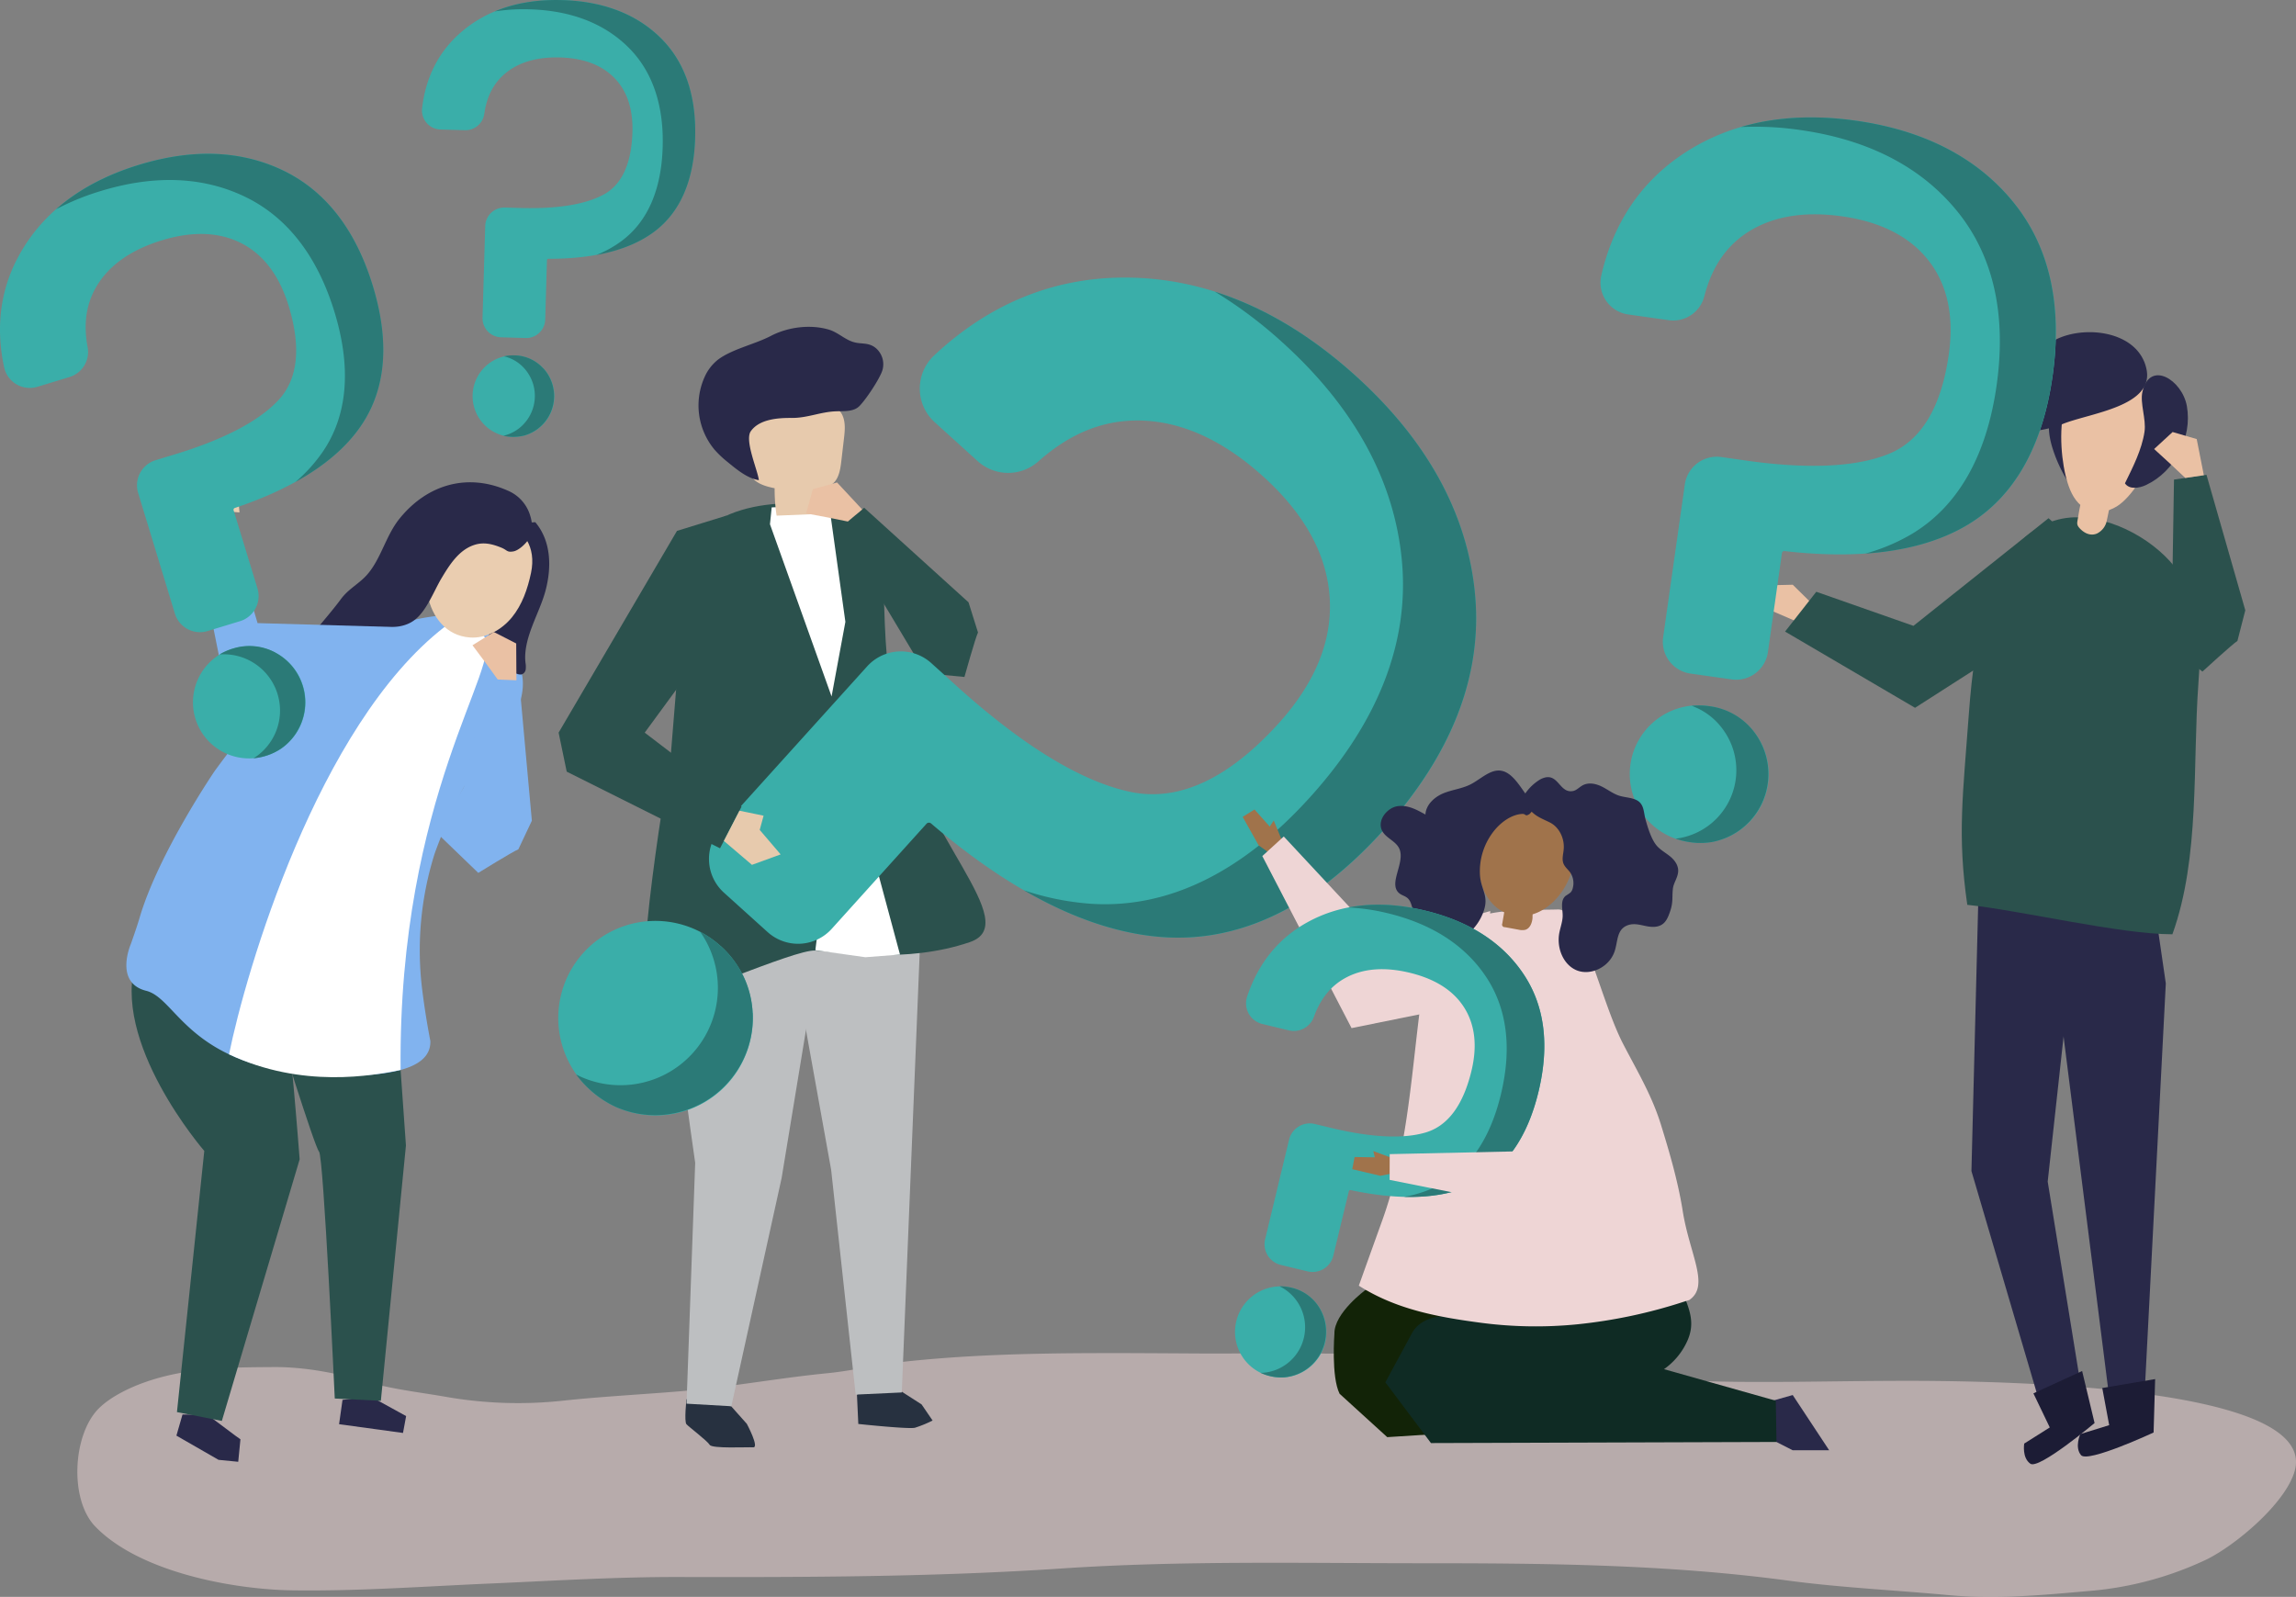 <svg xmlns="http://www.w3.org/2000/svg" width="996.26" height="692.95" viewBox="0 0 996.26 692.95"><rect x="0" y="0" width="996.26" height="692.95" fill="#808080" stroke="none"/><title>admin-forgot</title><g id="Shadow"><g style="opacity:0.5"><path d="M522,644.12c-28.19.08-56.38.76-84.52,3.89-10.62,1.18-21,3.78-31.64,4.82-21.24,2.09-42.11,6-63.43,7.8-17.16,1.45-34.4,2.3-51.52,4.14a181.41,181.41,0,0,1-49.74-1.52c-11.79-2.11-23.64-3.3-35.23-6.68-13-3.79-27-6.5-40.56-6.4-19.27.13-38,.15-56.47,6.84-6.47,2.35-14.39,6.21-19.31,11.14C78.29,679.43,76.77,707.58,88,719.28c18.92,19.69,59.31,27.42,85.83,27.79,29.06.39,57.29-1.76,86.4-3,27-1.18,54-2.86,81.11-2.8,55.33.12,110.67,0,165.89-3.69,51.89-3.48,103.91-2.28,155.91-2.28,53.33,0,106.29.41,159.24,7.5,23.06,3.09,46.56,4.17,69.75,6.33,20.76,1.94,40.71,0,61.39-1.82a146.59,146.59,0,0,0,50.39-13.51c12.49-6,34.75-24.5,38.58-38.75,10.74-39.93-151.3-39-176.18-38.88-27.83.1-55.88,1-83.69,0-11.7-.44-23.23-2.73-34.64-5.24s-22.83-1.86-34.37-2.91c-48.09-4.37-96.29-3.73-144.53-3.73C553.38,644.21,537.67,644.07,522,644.12Z" transform="translate(-46.74 -56.95)" style="fill:#eed5d5"/></g></g><g id="Object"><polygon points="935.13 394.85 939.77 426.75 930.47 606.72 914.85 603.45 888.96 398.85 935.13 394.85" style="fill:#292949"/><polygon points="858.45 388.85 855.43 508.16 885.74 611.15 903.4 604.58 888.52 512.74 902.18 387.83 858.45 388.85" style="fill:#292949"/><path d="M950.2,651.89l-21.14,9.69,7.1,14.79-11.09,7s-1.05,6.15,2.68,8.75,27.85-17.66,27.85-17.66Z" transform="translate(-46.74 -56.95)" style="fill:#1c1c35"/><path d="M981.88,655.39l-22.94,3.87,3,16.12-12.52,3.87s-2.61,5.68.31,9.15,31.48-9.83,31.48-9.83Z" transform="translate(-46.74 -56.95)" style="fill:#1c1c35"/><path d="M937.29,251.24a62.62,62.62,0,0,0,7,15.09,106.66,106.66,0,0,1,4.19-28.85,2.82,2.82,0,0,0,0-2.17,2.6,2.6,0,0,0-1.76-1C934.66,231.4,934.44,242,937.29,251.24Z" transform="translate(-46.74 -56.95)" style="fill:#292949"/><path d="M943.91,266.52c1.26,4,3.34,8.54,7.5,11,4.9,2.88,10.14,1.41,13.79-.8,12.08-7.31,33-47.6,1.53-57.49C938.15,210.24,938.69,249.87,943.91,266.52Z" transform="translate(-46.74 -56.95)" style="fill:#eac1a4"/><path d="M968.78,266.69c1.88,2.78,6.16,2.15,9.19.71,12.47-5.89,20.09-20.62,17.68-34.21-2-11.36-16.07-20.18-19.29-6.24-1.14,4.94,1.72,11.9.9,17.39C976.07,252.19,972.22,259.64,968.78,266.69Z" transform="translate(-46.74 -56.95)" style="fill:#292949"/><path d="M938,204.71c-14.33,7.93-20.74,25.39-33.85,35.21a48.6,48.6,0,0,0,37.81.94c11.8-4.72,39.78-7.58,36.12-23.93C974.4,200.29,950.6,197.77,938,204.71Z" transform="translate(-46.74 -56.95)" style="fill:#292949"/><path d="M993.65,307.7c8.2,14.25,8.17,30.38,7,45.82-2.56,34.94.76,75.45-11.28,108.85-22.74,0-66.33-10.45-89-12.78-4.41-30.38-1.84-48.13.65-82.53,1.23-17,3.86-39.71,9.86-55.87,4.92-13.22,18-30.3,37.79-29.76C967.26,281.94,986.18,294.75,993.65,307.7Z" transform="translate(-46.74 -56.95)" style="fill:#2b514d"/><path d="M956.61,288.48c-2.07.88-4.61.51-7.07-1.87-2.11-2.05-1.46-2.71-1-5.73.66-4.44,1.84-8.87,2.76-13.27l12.24,2.55s-2.46,11.92-2.65,12.73A7.85,7.85,0,0,1,956.61,288.48Z" transform="translate(-46.74 -56.95)" style="fill:#eac1a4"/><polygon points="787.46 263.15 777.9 253.74 762.83 254.09 761.11 261.74 783.89 271.58 787.46 263.15" style="fill:#eac1a4"/><polygon points="899.77 234.7 888.89 224.87 830.26 271.58 788.11 256.79 774.56 274.06 830.96 307.14 890.59 268.93 899.77 234.7" style="fill:#2b514d"/><polygon points="160.62 605.91 176.22 614.49 174.87 621.81 147.13 618.01 148.62 607.46 160.62 605.91" style="fill:#292949"/><polygon points="90.05 613.94 79.19 613.81 76.54 623 76.82 623.08 76.75 623.09 94.83 633.48 103.37 634.32 104.33 624.56 102 622.9 90.05 613.94" style="fill:#292949"/><path d="M170.26,497.76c1.75-.18,6.5,62.28,6.5,62.28L143,673.55l-19.48-3.84,11.86-113.33S94.12,508.82,106,473.3C123.94,482,170.26,497.76,170.26,497.76Z" transform="translate(-46.74 -56.95)" style="fill:#2b514d"/><path d="M218.94,498.29,222.88,554,212,664.82l-20-1s-4.84-105-6.82-107.13-19.07-57.23-19.07-57.23Z" transform="translate(-46.74 -56.95)" style="fill:#2b514d"/><path d="M192.58,523.7c-63.69-1.16-68.36-33.3-82.39-36.8s-6.71-20.21-6.71-20.21,2.66-7.45,3.79-11.35c8.18-28,32.74-64,32.75-64,12.11-16.53,24.26-31.13,34.76-39.94,31.22-26.21,64.66-27.44,64.66-27.44,48.16,15.06,31.16,37.71,31.72,43.66-15.85,14.52-27.32,36.28-35.79,59.64A139.44,139.44,0,0,0,230,486.9c1.05,8.32,2.27,15.53,3.48,21.81C233.69,516.91,225.8,524.23,192.58,523.7Z" transform="translate(-46.74 -56.95)" style="fill:#81b3ef"/><path d="M239.62,329s10.72-5.88,17.36,4.34c8.06,12.4-37.5,68.32-36.42,187.91-11.93,2.42-42.7,8.19-74.44-6.79C153.33,478.93,184.45,371.77,239.62,329Z" transform="translate(-46.74 -56.95)" style="fill:#fff"/><path d="M263.19,291.23c5.39,4.22,10.08,13.17,8.22,20.21-.9,3.39-3.35,5.67-4.16,9.34-1.63,7.23-14.2,12.55-8.91,20.94,2.71,4.31,8,6.13,12.84,7.66a3.81,3.81,0,0,0,1.82.25,2.64,2.64,0,0,0,1.85-2.2,10.37,10.37,0,0,0-.11-3c-1.11-10.58,6.06-21.18,8.71-31.18S286,291.83,279,283.54c-5.9.54-8.29-.59-12.08,4Z" transform="translate(-46.74 -56.95)" style="fill:#292949"/><path d="M250.55,333.57c7,.55,13.89-3.3,18.34-8.76s6.8-12.35,8.26-19.24c4.85-22.94-23.24-30.36-38-16.33C226.19,301.47,230.12,332,250.55,333.57Z" transform="translate(-46.74 -56.95)" style="fill:#eacdb0"/><path d="M215.57,329.26c3.73-.28,7.46-.66,10.8-3.08,5.41-3.9,8.6-12.7,11.92-18.27,3.5-5.87,7.5-12.17,14-14.41,4.21-1.47,8-.51,11.92,1.07,2.71,1.09,2.39,2.15,5.27,1.66,2.21-.37,5.09-3.06,6.31-4.82,2.05-3,2.18-7,1.09-10.42a17,17,0,0,0-9.74-11.11c-17.4-7.76-34.94-2.88-47.09,12.19-5.84,7.25-7.93,17.16-13.8,24-3.63,4.24-8.13,6.19-11.6,10.87-9,12.15-23.72,26.32-29,40.55a2.1,2.1,0,0,0-.13,1.64c.49,1,2,.67,3.06.16l17.94-8.95a28.43,28.43,0,0,0,6.67-4.14c4.81-4.42,6.48-12,12.33-15C208.64,329.68,212.11,329.51,215.57,329.26Z" transform="translate(-46.74 -56.95)" style="fill:#292949"/><polygon points="144.4 302.44 96.34 291.16 83.49 227.29 99.45 228.68 111.76 270.39 174.06 272.17 177.62 276.92 144.4 302.44" style="fill:#81b3ef"/><path d="M150.67,279.31l-1.57-16.74-11.86-9.08-.7,4.89,4.18,4.19s1.05,4.88,4,7.32c-.35,2.79-2.62,8.73-2.62,8.73Z" transform="translate(-46.74 -56.95)" style="fill:#ebceb1"/><path d="M432.85,657.54l13.77,8.83,4.78,7a51.79,51.79,0,0,1-7.65,3.13c-2.75.69-24.58-1.64-24.58-1.64l-.59-12.78Z" transform="translate(-46.74 -56.95)" style="fill:#273140"/><path d="M364,667.18l6.8,7.63s5.54,10.35,2.76,10.19-17.86.65-18.88-1.08-9-7.76-10.07-8.93,0-10.89,0-10.89Z" transform="translate(-46.74 -56.95)" style="fill:#273140"/><path d="M403,464.17l-17.11,104-21.81,99-19.44-1.11,3.75-104.53s-14-96.07-14.06-124.48Z" transform="translate(-46.74 -56.95)" style="fill:#bdbfc1"/><polygon points="399.11 412.34 391.29 604.24 371.28 605.17 360.65 507.66 345.16 421.62 386.5 368.38 399.11 412.34" style="fill:#bdbfc1"/><polygon points="297.64 247.01 297.64 247.01 297.64 247.01 297.64 247.01" style="fill:none"/><path d="M435.37,368.25c-10.49-51,2.82-75.64-20.13-89.82,0,0-37.4-10.28-61.22,6.82l-1,.72-8.66,18-6.57,80.73s-18.37,106-8.62,106.84c11.05,1,61.79-22.68,71.42-22.12s39.11,5.84,66.92-3.63C491.38,457.67,445.85,419.29,435.37,368.25Z" transform="translate(-46.74 -56.95)" style="fill:#2b514d"/><polygon points="342.12 219.9 334.85 220.17 334.1 227.49 360.83 302.23 366.82 269.84 360.28 222.81 342.12 219.9" style="fill:#fff"/><polygon points="364.09 330.95 353.79 412.32 375.5 415.38 390.52 414.22 371.52 343.62 364.09 330.95" style="fill:#fff"/><path d="M398.72,280.09l-15,.62a75.2,75.2,0,0,1-.86-11.9c-4.3-.86-9.34-2.35-10.66-6.54a12.58,12.58,0,0,1-.33-4.11c.18-5.71-1.42-11.49.53-17.13.65-1.86.14-4,1-5.8,1.43-3.16,4.82-4.93,8.12-6,8.42-2.71,18.09-2.17,25.58,2.54a13.66,13.66,0,0,1,4.95,4.92c1.69,3.22,1.31,7.08.88,10.69l-1.17,10c-.45,3.83-1.26,8.22-4.62,10.1-1.78,1-4,1.11-5.6,2.43C398.8,272.24,399.83,276.66,398.72,280.09Z" transform="translate(-46.74 -56.95)" style="fill:#e7caad"/><path d="M420.15,205.91a14.59,14.59,0,0,1-3.45-.64c-3.73-1.26-6.51-4.19-10.46-5.33-8-2.32-17.64-1.07-25,2.77-7,3.67-16.82,5.68-23,10.34a19.83,19.83,0,0,0-5.81,7.61,30,30,0,0,0,4.34,31.4,43.52,43.52,0,0,0,5.43,5.17c4,3.28,8.84,7.36,13.82,8.08-.49-4.3-6.29-17.25-3.5-21.23,3.71-5.26,11.81-5.82,17.66-5.77,7,.06,12.46-2.64,19.38-2.88,3.52-.12,7.55.25,10.05-2.24,2.89-2.88,8.77-11.73,10-15.51A9.24,9.24,0,0,0,427,208.2C424.73,206.19,422.49,206.13,420.15,205.91Z" transform="translate(-46.74 -56.95)" style="fill:#292949"/><path d="M467,318.32l-45.3-41.05-10.9,9.19,37.5,62.62,16.92,1.63s4.88-17.44,5.89-19.29Z" transform="translate(-46.74 -56.95)" style="fill:#2b514d"/><path d="M359.33,467.4A42.13,42.13,0,1,0,302.9,530,43.65,43.65,0,0,0,314,537.31a42.18,42.18,0,0,0,45.38-69.91Z" transform="translate(-46.74 -56.95)" style="fill:#3aaea9"/><path d="M373.31,496.5a40.84,40.84,0,0,0-14-29.1,44.15,44.15,0,0,0-8.88-6.27,42.26,42.26,0,0,1-51.55,63.12c-.73-.33-1.45-.7-2.16-1.08a45,45,0,0,0,6.16,6.8A43.65,43.65,0,0,0,314,537.31a42.41,42.41,0,0,0,59.36-40.81Z" transform="translate(-46.74 -56.95)" style="fill:#2b7a77"/><path d="M686.78,315c-3.18-34.87-20.7-66.9-52.06-95.18s-65.15-42.55-100.46-42.42c-30.69.12-58.34,11.48-82.18,33.78a19.71,19.71,0,0,0,.25,29L471,257.09a19.71,19.71,0,0,0,26.28.09c13.35-11.84,27.26-17.64,42.52-17.76,18.49-.13,37,8,55,24.25s27.66,33.83,28.9,52.49-6.2,36.94-22,54.52c-21.86,24.23-43.53,34.3-64.4,29.91-22-4.61-48.34-21-78.4-48.62l-8.08-7.29a19.71,19.71,0,0,0-27.82,1.44L359.44,416.5a19.7,19.7,0,0,0,1.44,27.82l18.94,17.09A19.7,19.7,0,0,0,407.64,460l41.11-45.58a1.42,1.42,0,0,1,2-.13c36.15,30.89,70.34,47.51,101.61,49.39,33.26,2,65.15-13.63,94.78-46.49S690,350.08,686.78,315Z" transform="translate(-46.74 -56.95)" style="fill:#3aaea9"/><path d="M686.78,315c-3.18-34.87-20.7-66.9-52.06-95.18C615.3,202.34,595,190.2,573.89,183.53A190.32,190.32,0,0,1,603,205.35c31.36,28.29,48.88,60.31,52.06,95.19,3.18,35-10.17,69.41-39.68,102.13s-61.52,48.49-94.78,46.49a117,117,0,0,1-29.61-5.9c21.4,12.38,41.91,19.22,61.3,20.39,33.26,2,65.15-13.63,94.78-46.49S690,350.08,686.78,315Z" transform="translate(-46.74 -56.95)" style="fill:#2b7a77"/><polygon points="315.22 223.75 293.75 230.37 242.39 317.92 245.9 334.84 312.43 368.11 321.77 350.02 279.75 317.92 305.43 282.9 315.35 226.87 315.22 223.75" style="fill:#2b514d"/><polygon points="374.11 221.07 363.21 209.36 352.7 212.28 349.78 222.78 359.12 224.53 367.89 226.31 374.11 221.07" style="fill:#eac1a4"/><polygon points="320.85 351.8 331.33 353.96 329.65 360.13 338.73 370.76 326.28 375.29 314.09 364.9 320.85 351.8" style="fill:#e7caad"/><path d="M147.73,338.41A24.33,24.33,0,1,0,161.91,385a25,25,0,0,0,6.92-3.28,24.36,24.36,0,0,0-21.1-43.27Z" transform="translate(-46.74 -56.95)" style="fill:#3aaea9"/><path d="M166.3,340.16a23.64,23.64,0,0,0-18.57-1.75,26.15,26.15,0,0,0-5.74,2.53,24.41,24.41,0,0,1,15.9,44.3c-.38.26-.78.51-1.18.75a25.59,25.59,0,0,0,5.2-1,25,25,0,0,0,6.92-3.28,24.48,24.48,0,0,0-2.53-41.52Z" transform="translate(-46.74 -56.95)" style="fill:#2b7a77"/><path d="M169.75,131c-18.21-8.8-39.27-9.66-62.61-2.55S66.7,148,56.26,165.55c-9.08,15.22-11.68,32.29-7.74,50.73A11.39,11.39,0,0,0,63,224.79l13.89-4.23a11.38,11.38,0,0,0,7.87-13c-1.89-10.13-.62-18.74,3.86-26.33,5.44-9.19,15-15.92,28.36-20s25-3.62,34.58,1.31S168,176.63,172,189.71c5.49,18,4,31.75-4.35,40.78-8.83,9.5-24.76,17.69-47.4,24.33l-6,1.83a11.39,11.39,0,0,0-7.57,14.2l15.95,52.37a11.37,11.37,0,0,0,14.2,7.56l14.09-4.29A11,11,0,0,0,154,325a11.4,11.4,0,0,0,4.46-12.71L148.1,278.38a.82.82,0,0,1,.52-1c26-8.7,44.44-20.68,54.68-35.59,10.89-15.87,12.64-36.31,5.19-60.75S188,139.85,169.75,131Z" transform="translate(-46.74 -56.95)" style="fill:#3aaea9"/><path d="M169.75,131c-18.21-8.8-39.27-9.66-62.61-2.55-14.44,4.4-26.5,10.86-36.07,19.3a109.7,109.7,0,0,1,19.47-7.93c23.33-7.11,44.4-6.25,62.61,2.55s31.32,25.69,38.74,50,5.7,44.88-5.19,60.75A68.07,68.07,0,0,1,175,266.05c12.5-6.91,22-15,28.33-24.27,10.89-15.87,12.64-36.31,5.19-60.75S188,139.85,169.75,131Z" transform="translate(-46.74 -56.95)" style="fill:#2b7a77"/><path d="M788.45,363.39a29.8,29.8,0,1,0-8.36,59,30.67,30.67,0,0,0,9.38-.06,29.84,29.84,0,0,0-1-58.95Z" transform="translate(-46.74 -56.95)" style="fill:#3aaea9"/><path d="M808.15,374.94a28.9,28.9,0,0,0-19.7-11.55,31.5,31.5,0,0,0-7.68-.16,28.61,28.61,0,0,1,13.4,10,29.92,29.92,0,0,1-18.69,47.41c-.56.09-1.12.16-1.69.22a32.25,32.25,0,0,0,6.3,1.55,30.67,30.67,0,0,0,9.38-.06,30,30,0,0,0,18.68-47.4Z" transform="translate(-46.74 -56.95)" style="fill:#2b7a77"/><path d="M920.26,144.58c-15.65-19.2-38.59-31.06-68.16-35.25s-55,.8-75.69,14.84c-17.95,12.2-29.68,29.8-34.85,52.31a13.95,13.95,0,0,0,11.63,16.92l17.61,2.49a13.93,13.93,0,0,0,15.45-10.33c3.15-12.22,9-21.12,17.92-27.23C815,151,829,148.42,846,150.82s29.6,8.92,37.7,19.37,11,24.11,8.62,40.69c-3.24,22.86-12,37.32-25.94,43-14.72,6-36.64,6.81-65.2,2.47l-7.62-1.08a14,14,0,0,0-15.75,11.84l-9.41,66.38a13.95,13.95,0,0,0,11.84,15.75l17.87,2.53a13.94,13.94,0,0,0,15.75-11.84l6.09-43a1,1,0,0,1,1.1-.85c33.41,3.82,60,.06,79.12-11.2,20.3-12,32.82-33.76,37.21-64.74S936,163.87,920.26,144.58Z" transform="translate(-46.74 -56.95)" style="fill:#3aaea9"/><path d="M920.26,144.58c-15.65-19.2-38.59-31.06-68.16-35.25-18.31-2.59-35.05-1.66-50,2.75a135.08,135.08,0,0,1,25.72,1.28c29.58,4.19,52.51,16,68.16,35.24s21.48,44.73,17.11,75.59S896.14,277,875.84,288.93a82.85,82.85,0,0,1-19.7,8.24c17.45-1.19,32.18-5.29,44-12.27,20.3-12,32.82-33.76,37.21-64.74S936,163.87,920.26,144.58Z" transform="translate(-46.74 -56.95)" style="fill:#2b7a77"/><polygon points="768.04 608.14 777.88 605.36 793.7 629.33 777.88 629.33 768.35 624.47 768.04 608.14" style="fill:#292949"/><path d="M639.32,616.65s-13.74,10.07-13.56,19c0,0-1.46,18.73,2.25,26.11l20.67,18.82,38.18-2.44L699.18,624Z" transform="translate(-46.74 -56.95)" style="fill:#122307"/><path d="M681.22,628.68s-16.49-3.87-22.13,7.37l-11.23,20.74,19.79,26.36,149.93-.48-.3-17.9-48.51-13.69a30,30,0,0,0,10-12c3.84-8.27.84-14.39-2.25-22.16-1-2.38-5.47-15.58-9.35-14.55Z" transform="translate(-46.74 -56.95)" style="fill:#0f2b24"/><polygon points="546.13 366.81 539.21 354.47 544.35 351.28 550.96 358.68 552.69 356.04 557.33 367.32 552.43 371.36 546.13 366.81" style="fill:#a0734b"/><polygon points="646.65 395.35 599.1 408.13 557.04 362.98 547.73 371.48 586.46 446.14 644.54 434.37 646.65 395.35" style="fill:#eed5d5"/><path d="M646.53,586.49c10.35-28.8,12.35-59.34,16.07-89.58,1.1-8.92,2.26-18,6.25-26.09,4.58-9.25,11.82-14,20.14-16.41,10.6-3.11,23-2.5,33.89-2.81,10.35,0,18.23,39.19,28.17,58.38,6.09,11.76,12.42,22.2,16.37,34.94,3.79,12.23,7.41,24.67,9.44,37.33,3,19.11,12,32.68,2.83,38.85-.83.25-1.63.49-2.39.74a220.75,220.75,0,0,1-45.87,9.75,182,182,0,0,1-41.6-.57c-18.87-2.48-37.12-5.75-53.48-16.17Q641.43,600.67,646.53,586.49Z" transform="translate(-46.74 -56.95)" style="fill:#eed5d5"/><path d="M728.88,422.82c-5.31-18-31.07-25-37.78-4.54-2,6.15-3.32,12.71-2.3,19.1s4.71,12.62,10.55,15.41l.1,0c-.28,1.64-.57,3.28-.85,4.92a1.12,1.12,0,0,0,1.14,1.57l5.87,1.08a6.65,6.65,0,0,0,2.94.08c2.07-.59,3-3,3.17-5.18,0-.52,0-1,.06-1.56C723.56,450.14,732.35,434.58,728.88,422.82Z" transform="translate(-46.74 -56.95)" style="fill:#a0734b"/><path d="M698.24,391.42c-4.73-.87-8.93,3.61-13.39,5.89-3.72,1.89-7.87,2.29-11.71,3.84s-7.66,4.91-7.89,9.26c-3.76-2.12-7.85-4.3-12.17-3.61s-8.47,5.69-6.9,10c1.41,3.83,6.32,4.88,7.84,8.66,2.4,6-4.92,14.9-.25,19,1.12,1,2.68,1.25,3.78,2.26,1.37,1.24,1.75,3.32,2.32,5.18,2.57,8.4,10.77,14.11,19.09,13.27a22,22,0,0,0,11.52-12.74c2.44-6.8-1.16-9.32-1.57-15.8a28.13,28.13,0,0,1,6.65-19.8c3-3.47,7.24-6.41,11.63-6.69,1.78-.11,1.17,1.36,3.22.05a8.89,8.89,0,0,0,2.39-3.82C708.15,402.31,704.47,392.55,698.24,391.42Z" transform="translate(-46.74 -56.95)" style="fill:#292949"/><path d="M749.35,402.24c2.44.76,5.1.75,7.4,1.85,3.46,1.65,3.13,5.28,4,8.48,1,3.54,2.43,8.29,4.65,11.09,1.6,2,3.9,3.22,5.88,4.8s3.77,3.87,3.64,6.6-1.94,4.86-2.28,7.43c-.44,3.84.16,5.84-1.15,9.74-.68,2-1.44,4.14-3,5.47-2.07,1.76-4.93,1.63-7.43,1.13s-5.07-1.28-7.58-.53c-5.43,1.63-4.61,7.1-6.19,11.61-2.4,6.87-10.57,10.65-16.64,8-5.15-2.27-8-8.42-7.54-14.39.22-3,1.5-5.74,1.68-8.73s-1.32-6.94,1.37-9.15a21.75,21.75,0,0,0,2.08-1.42,4.2,4.2,0,0,0,.94-1.87,8.27,8.27,0,0,0-1.15-6.86c-1-1.35-2.39-2.36-2.95-4-.66-1.84,0-3.95.16-5.95.45-4.84-2-9.69-6-11.69-2.62-1.32-5-2.13-7.27-4.09-.34-.29-5.48-5.15-5.65-4.14a10.61,10.61,0,0,1,2.46-4.64,21.17,21.17,0,0,1,6.21-5.78c7.95-4.24,8,6.23,14.29,5,1.52-.28,2.7-1.63,4.08-2.41,2.62-1.47,5.76-.81,8.34.44S746.62,401.38,749.35,402.24Z" transform="translate(-46.74 -56.95)" style="fill:#292949"/><path d="M607,615.7a19.75,19.75,0,1,0-9.24,38.41,20.59,20.59,0,0,0,6.19.55,19.78,19.78,0,0,0,3-39Z" transform="translate(-46.74 -56.95)" style="fill:#3aaea9"/><path d="M619.3,624.56A19.15,19.15,0,0,0,607,615.7a20.72,20.72,0,0,0-5.06-.59,19.81,19.81,0,0,1-7.11,37.54l-1.14,0a21.71,21.71,0,0,0,4.07,1.42,20.59,20.59,0,0,0,6.19.55,19.89,19.89,0,0,0,15.32-30.1Z" transform="translate(-46.74 -56.95)" style="fill:#2b7a77"/><path d="M707.81,479.64c-9.12-13.65-23.5-22.93-42.75-27.56s-36.37-2.94-50.88,5c-12.62,6.92-21.46,17.79-26.29,32.32a9.23,9.23,0,0,0,6.6,11.9L606,504.07a9.25,9.25,0,0,0,10.85-5.85c2.85-7.86,7.28-13.37,13.54-16.83,7.58-4.19,17-5,28.07-2.32s19,7.75,23.65,15.16,5.72,16.6,3.12,27.39c-3.58,14.88-10.25,23.88-19.83,26.74-10.09,3-24.6,2.19-43.18-2.48l-5-1.19a9.25,9.25,0,0,0-11.14,6.82l-10.39,43.2a9.23,9.23,0,0,0,6.82,11.14l11.62,2.8a9.49,9.49,0,0,0,2.79.23,9.24,9.24,0,0,0,8.35-7l6.74-28a.66.66,0,0,1,.77-.5c21.81,4.64,39.61,3.83,52.92-2.39,14.15-6.62,23.78-20.2,28.63-40.37S717,493.36,707.81,479.64Z" transform="translate(-46.74 -56.95)" style="fill:#3aaea9"/><path d="M707.81,479.64c-9.12-13.65-23.5-22.93-42.75-27.56-11.92-2.87-23-3.31-33.19-1.34a89.34,89.34,0,0,1,16.89,2.46c19.25,4.64,33.63,13.91,42.75,27.56s11.35,30.87,6.51,51-14.48,33.75-28.63,40.37a54.94,54.94,0,0,1-13.52,4.2c11.59.31,21.57-1.46,29.82-5.32,14.15-6.62,23.78-20.2,28.63-40.37S717,493.36,707.81,479.64Z" transform="translate(-46.74 -56.95)" style="fill:#2b7a77"/><path d="M270,211.16a17.69,17.69,0,1,0-1,35.37,18.24,18.24,0,0,0,5.53-.65,17.72,17.72,0,0,0-4.5-34.72Z" transform="translate(-46.74 -56.95)" style="fill:#3aaea9"/><path d="M282.34,216.67A17.13,17.13,0,0,0,270,211.16a18.37,18.37,0,0,0-4.55.41,17,17,0,0,1,8.58,5,17.86,17.86,0,0,1-.74,25.09,17,17,0,0,1-7.16,4.12c-.32.1-.65.17-1,.25a19.36,19.36,0,0,0,9.36-.16,17.81,17.81,0,0,0,7.89-29.21Z" transform="translate(-46.74 -56.95)" style="fill:#2b7a77"/><path d="M333.28,73.29C322.77,63,308.45,57.51,290.71,57S258.28,61.11,247,70.76c-9.79,8.39-15.54,19.55-17.11,33.17a8.28,8.28,0,0,0,8,9.22l10.56.31a8.27,8.27,0,0,0,8.43-7.12c1.05-7.42,3.92-13.06,8.78-17.26,5.88-5.07,14-7.49,24.19-7.19s18.05,3.3,23.53,8.93,8.07,13.51,7.78,23.45c-.4,13.7-4.6,22.82-12.47,27.1-8.29,4.5-21.18,6.44-38.32,5.77l-4.57-.13a8.29,8.29,0,0,0-8.52,8l-1.16,39.8a8.27,8.27,0,0,0,8,8.51l10.71.31a8.18,8.18,0,0,0,2.49-.3,8.3,8.3,0,0,0,6-7.73l.75-25.77a.6.6,0,0,1,.59-.58c20,.05,35.44-3.93,46-11.84,11.19-8.41,17.14-22.09,17.68-40.67S343.83,83.64,333.28,73.29Z" transform="translate(-46.74 -56.95)" style="fill:#3aaea9"/><path d="M333.28,73.29C322.77,63,308.45,57.51,290.71,57c-11-.32-20.79,1.34-29.35,4.93A80.35,80.35,0,0,1,276.63,61c17.73.52,32.05,6,42.56,16.29s15.64,25,15.09,43.49S327.79,153,316.6,161.42a48.79,48.79,0,0,1-11.08,6.17c10.22-1.86,18.65-5.25,25.17-10.15,11.19-8.41,17.14-22.09,17.68-40.67S343.83,83.64,333.28,73.29Z" transform="translate(-46.74 -56.95)" style="fill:#2b7a77"/><polygon points="598.96 510.23 586.76 507.35 587.77 502.08 596.56 502.21 595.88 499.5 606.02 503.24 605.71 508.85 598.96 510.23" style="fill:#a0734b"/><polygon points="679.73 459.93 659.28 499.59 603.01 500.82 602.97 512 669.73 525.27 693.27 487.82 679.73 459.93" style="fill:#eed5d5"/><path d="M277.52,413.09,272,352.22l-14.23-.62L248,398.52l-11.84,19.75,18.11,17.46s15.39-9.53,17.38-10.21Z" transform="translate(-46.74 -56.95)" style="fill:#81b3ef"/><polygon points="224.08 295.21 223.99 279.22 214.28 274.25 205.02 280 210.71 287.62 215.96 294.86 224.08 295.21" style="fill:#eac1a4"/><path d="M1021,321.78,1004.16,263l-14.1,2.06-1.17,73,13.52,10.31s13.34-12.24,15.17-13.28Z" transform="translate(-46.74 -56.95)" style="fill:#2b514d"/><polygon points="956.27 206.22 953.18 190.53 942.72 187.47 934.7 194.85 941.71 201.27 948.23 207.4 956.27 206.22" style="fill:#eac1a4"/></g></svg>